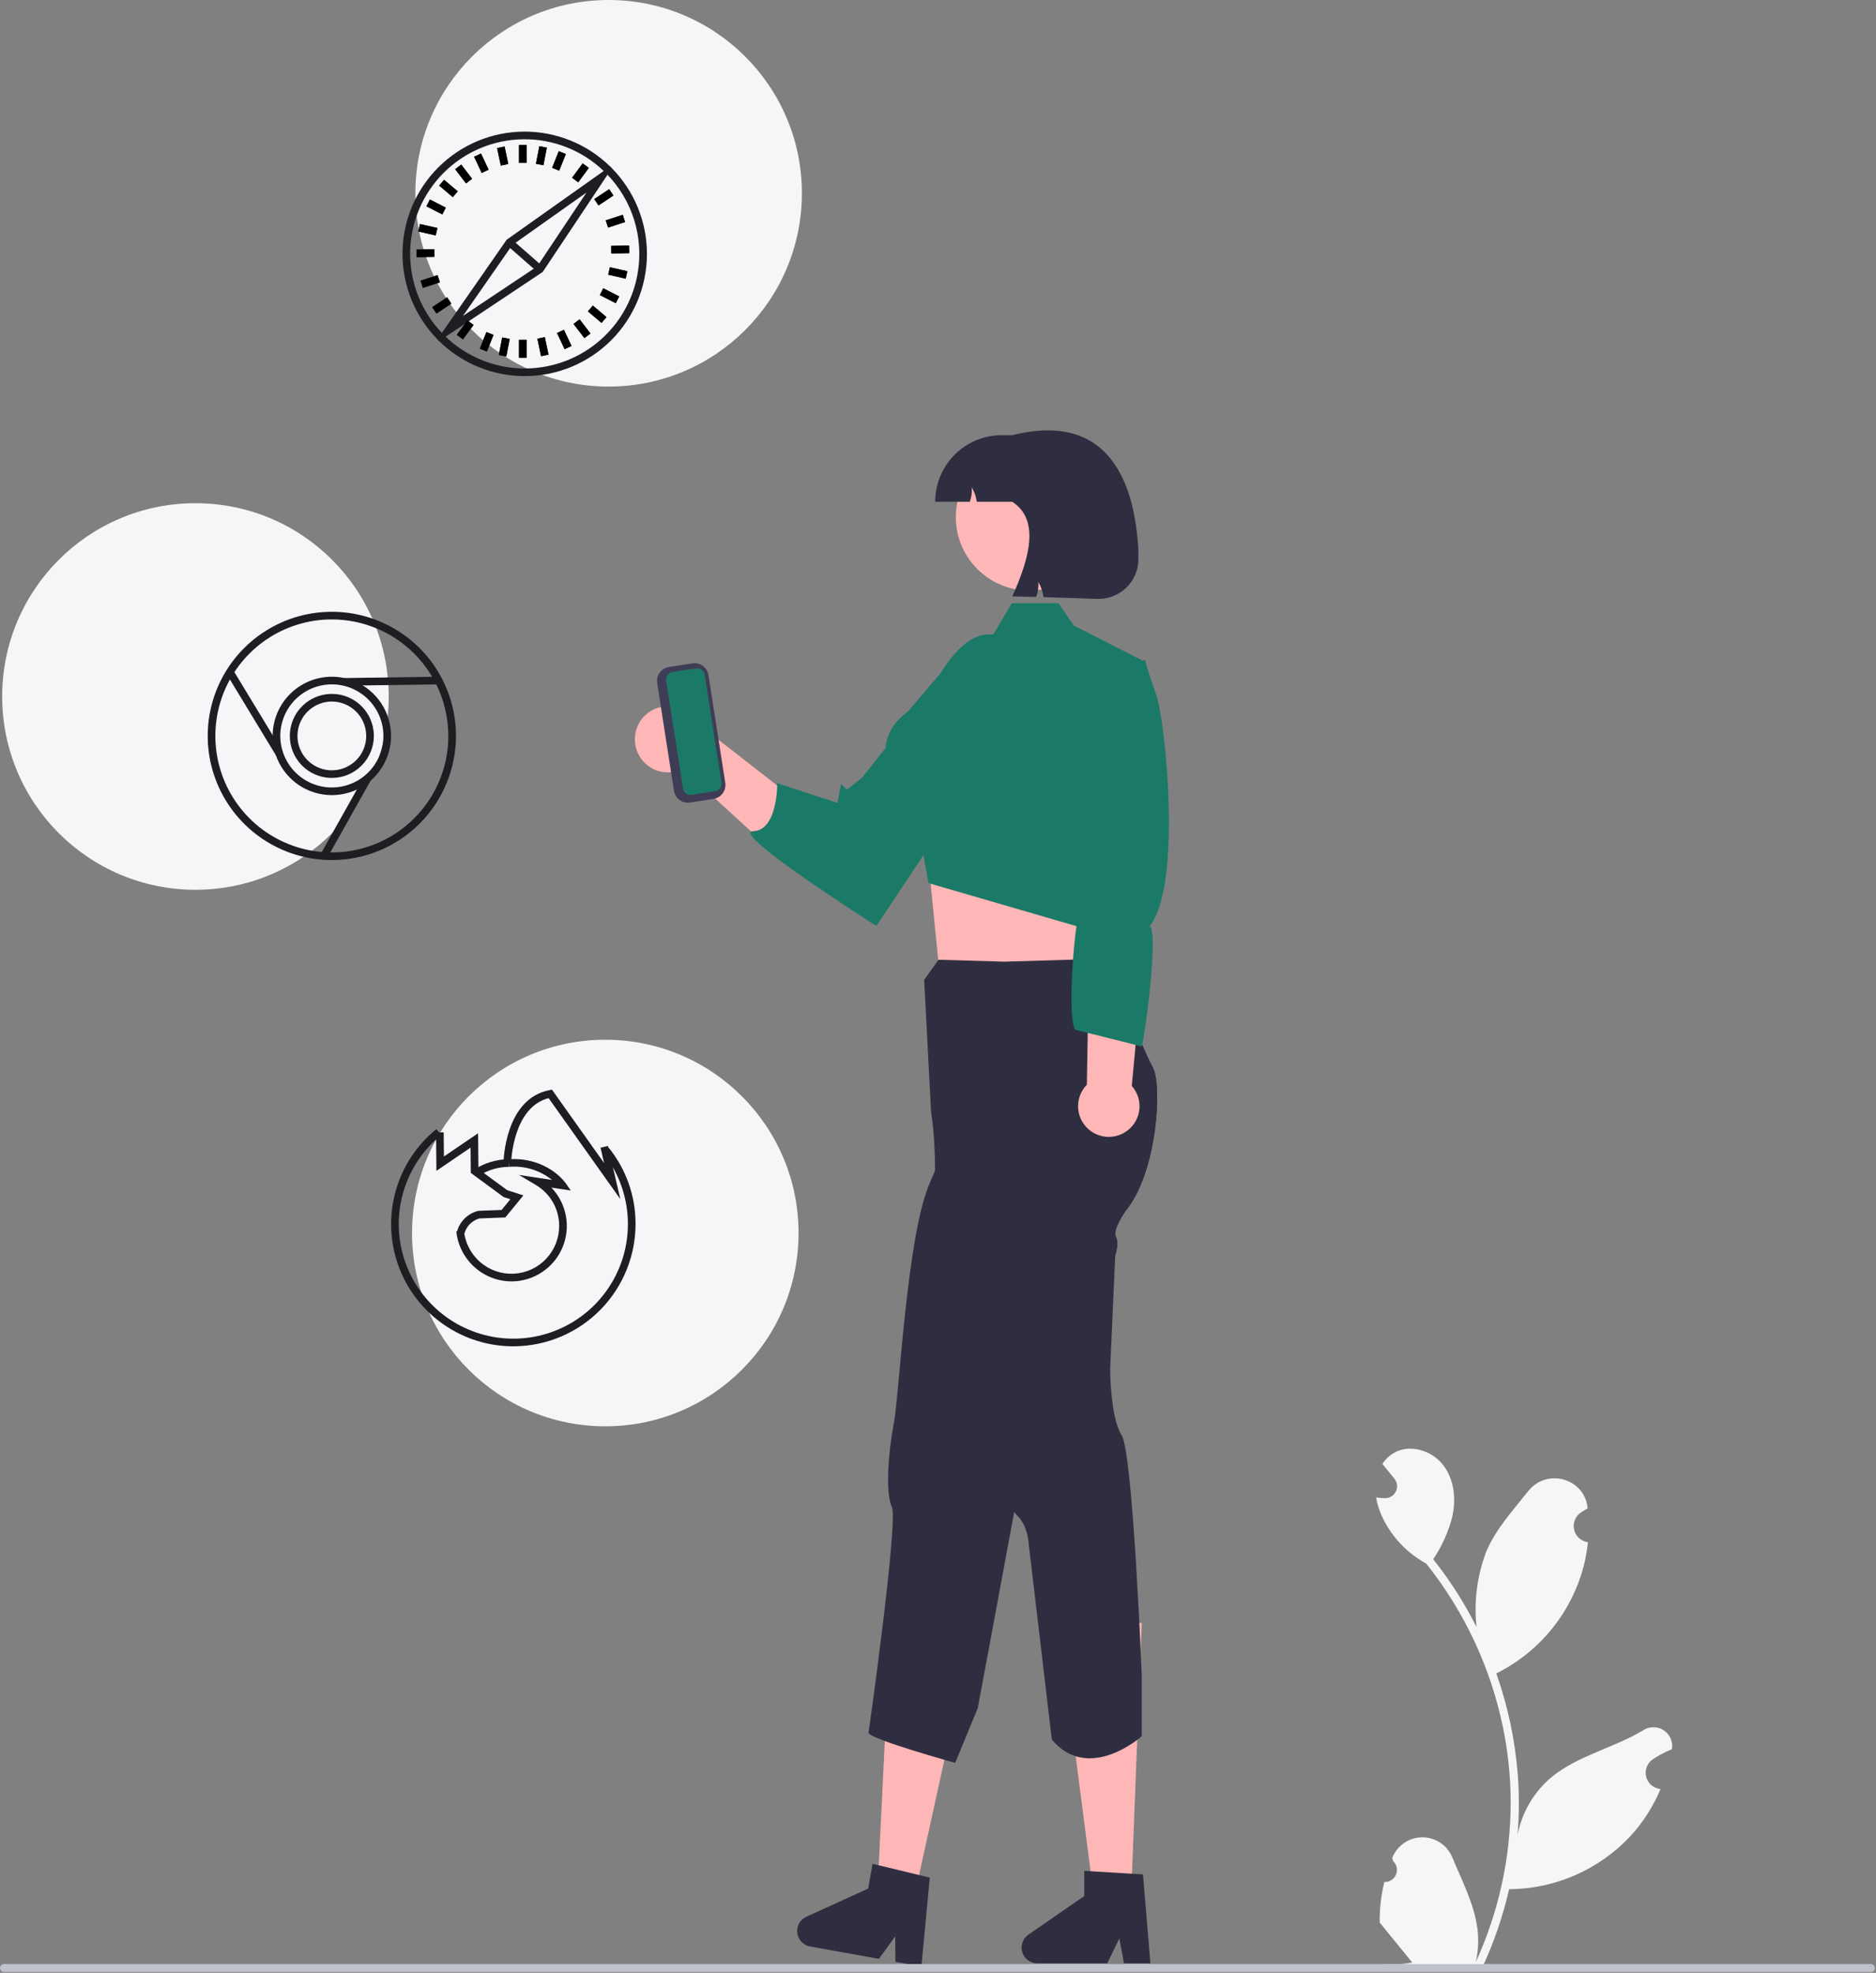 <svg width="563" height="592" viewBox="0 0 563 592" fill="none" xmlns="http://www.w3.org/2000/svg">
<rect x="0" y="0" width="563" height="592" fill="#808080" stroke="none"/>
<g clip-path="url(#clip0_6_14)">
<path d="M182.653 116C214.685 116 240.653 90.032 240.653 58C240.653 25.968 214.685 0 182.653 0C150.62 0 124.653 25.968 124.653 58C124.653 90.032 150.62 116 182.653 116Z" fill="#F5F6F7"/>
<path d="M58.653 267C90.685 267 116.653 241.033 116.653 209C116.653 176.967 90.685 151 58.653 151C26.62 151 0.653 176.967 0.653 209C0.653 241.033 26.62 267 58.653 267Z" fill="#F5F6F7"/>
<path d="M181.653 428C213.685 428 239.653 402.033 239.653 370C239.653 337.967 213.685 312 181.653 312C149.62 312 123.653 337.967 123.653 370C123.653 402.033 149.62 428 181.653 428Z" fill="#F5F6F7"/>
<path d="M415.458 564.738C416.198 564.772 416.931 564.578 417.557 564.181C418.183 563.785 418.672 563.206 418.957 562.522C419.243 561.839 419.312 561.084 419.154 560.36C418.997 559.636 418.621 558.978 418.077 558.475C417.985 558.113 417.92 557.853 417.829 557.491C417.862 557.412 417.894 557.333 417.927 557.255C418.673 555.494 419.922 553.992 421.518 552.939C423.115 551.886 424.986 551.327 426.899 551.335C428.811 551.342 430.679 551.914 432.267 552.979C433.855 554.044 435.093 555.555 435.826 557.321C438.753 564.372 442.48 571.434 443.398 578.889C443.802 582.184 443.632 585.524 442.894 588.761C449.77 573.763 453.34 557.462 453.363 540.962C453.364 536.822 453.135 532.685 452.674 528.57C452.294 525.197 451.766 521.848 451.09 518.523C447.405 500.482 439.493 483.571 428.003 469.182C422.442 466.147 417.945 461.481 415.118 455.813C414.093 453.775 413.369 451.6 412.968 449.354C413.596 449.437 414.233 449.488 414.861 449.529C415.056 449.539 415.262 449.55 415.457 449.56L415.531 449.563C416.22 449.594 416.904 449.425 417.5 449.077C418.095 448.728 418.577 448.215 418.888 447.599C419.199 446.982 419.324 446.289 419.25 445.603C419.176 444.917 418.906 444.267 418.471 443.731C418.2 443.398 417.929 443.065 417.658 442.732C417.246 442.217 416.825 441.713 416.414 441.199C416.366 441.151 416.321 441.099 416.28 441.045C415.807 440.459 415.334 439.883 414.861 439.297C415.724 437.957 416.886 436.834 418.254 436.016C422.995 433.24 429.536 435.163 432.96 439.451C436.395 443.739 437.043 449.755 435.85 455.113C434.677 459.672 432.736 463.998 430.111 467.906C430.369 468.235 430.636 468.554 430.893 468.883C435.593 474.927 439.689 481.416 443.123 488.258C442.288 480.593 443.284 472.839 446.031 465.634C448.814 458.919 454.031 453.264 458.626 447.459C464.144 440.486 475.461 443.529 476.433 452.368C476.442 452.454 476.451 452.539 476.46 452.625C475.778 453.01 475.11 453.418 474.456 453.85C473.635 454.399 472.999 455.183 472.631 456.099C472.263 457.016 472.181 458.022 472.394 458.986C472.608 459.95 473.108 460.827 473.828 461.502C474.549 462.177 475.457 462.619 476.432 462.769L476.532 462.785C476.289 465.244 475.86 467.682 475.247 470.076C473.472 476.76 470.335 483.006 466.033 488.421C461.731 493.836 456.357 498.304 450.247 501.545C449.846 501.75 449.455 501.956 449.054 502.151C452.504 511.928 454.668 522.112 455.492 532.447C455.958 538.545 455.931 544.67 455.41 550.763L455.44 550.547C456.757 543.771 460.371 537.658 465.673 533.239C473.547 526.771 484.672 524.389 493.167 519.189C494.07 518.61 495.12 518.3 496.193 518.298C497.266 518.295 498.317 518.599 499.222 519.174C500.128 519.75 500.85 520.572 501.304 521.544C501.758 522.516 501.924 523.598 501.783 524.662C501.772 524.737 501.76 524.813 501.748 524.889C500.482 525.404 499.249 525.999 498.056 526.668C497.374 527.053 496.706 527.461 496.052 527.894C495.231 528.442 494.595 529.226 494.227 530.142C493.859 531.059 493.776 532.065 493.99 533.029C494.204 533.993 494.703 534.87 495.424 535.545C496.145 536.22 497.052 536.662 498.028 536.813L498.128 536.828C498.2 536.838 498.262 536.849 498.334 536.859C496.17 542.025 493.133 546.781 489.356 550.917C484.69 555.924 479.051 559.924 472.784 562.674C466.517 565.424 459.754 566.865 452.911 566.908H452.9C451.043 574.981 448.351 582.839 444.869 590.355H416.177C416.074 590.036 415.981 589.707 415.889 589.388C418.545 589.555 421.211 589.397 423.828 588.915C421.699 586.303 419.571 583.671 417.442 581.059C417.394 581.01 417.35 580.958 417.308 580.904C416.228 579.567 415.138 578.241 414.058 576.904L414.058 576.902C414 572.804 414.471 568.716 415.457 564.738L415.458 564.738Z" fill="#F5F6F7"/>
<path d="M190.958 224.739C191.371 226.12 192.081 227.394 193.04 228.471C193.998 229.548 195.181 230.402 196.505 230.972C197.829 231.542 199.262 231.815 200.703 231.772C202.144 231.728 203.558 231.37 204.845 230.721L230.321 253.97L233.703 236.077L208.976 216.8C207.743 214.71 205.785 213.145 203.475 212.401C201.165 211.658 198.662 211.788 196.441 212.766C194.22 213.745 192.435 215.504 191.424 217.711C190.414 219.918 190.248 222.418 190.958 224.739V224.739Z" fill="#FFB6B6"/>
<path d="M279.628 206.968C279.628 206.968 288.511 186.893 299.731 190.883C310.036 194.548 311.405 193.344 305.158 214.352L263.005 277.87C263.005 277.87 218.67 249.693 226.063 249.417C233.456 249.142 233.256 235.032 233.256 235.032L251.337 240.926L252.425 235.21L254.167 236.953L258.664 233.414L279.628 206.968Z" fill="#1A7A67"/>
<path d="M330.231 254.446L328.357 271.827L329.46 294.62L281.653 289L278.231 254.446L284.275 254.505L330.231 254.446Z" fill="#FFB6B6"/>
<path d="M339.417 570.02H328.379L317.653 487H342.653L339.417 570.02Z" fill="#FFB6B6"/>
<path d="M342.653 503.02V521C342.653 521 326.753 535.23 315.653 522L308.733 463.38C308.733 463.38 308.563 457.89 305.133 454.63C304.84 454.351 304.584 454.035 304.373 453.69C301.893 449.86 302.903 441.94 302.903 441.94C302.903 441.94 298.083 439.34 296.563 430.94C295.043 422.54 290.043 404.19 290.043 404.19C290.043 404.19 279.713 377.1 280.433 359.95C280.563 356.78 280.613 353.89 280.613 351.29C280.583 339.81 279.433 333.88 279.433 333.88L277.343 294.04L281.653 288L301.363 288.58L302.703 288.54L303.193 288.53L323.433 287.92L334.863 294.64C334.863 294.64 335.883 297.18 337.323 300.69C340.013 307.2 344.153 317.05 345.983 320.36C348.803 325.46 347.403 351.7 337.803 363.36C337.803 363.36 333.813 369.03 334.863 371.08C335.813 372.94 334.903 376.09 334.723 376.65V376.66C334.703 376.71 334.693 376.74 334.693 376.74L333.163 410.74C333.163 410.74 333.163 425.31 336.593 430.63C340.023 435.95 342.653 503.02 342.653 503.02Z" fill="#2F2E41"/>
<path d="M345.243 589.144H337.327L335.914 581.671L332.296 589.144H311.302C310.296 589.144 309.316 588.822 308.505 588.226C307.694 587.63 307.096 586.79 306.796 585.829C306.497 584.868 306.512 583.837 306.84 582.886C307.169 581.934 307.792 581.113 308.62 580.541L325.385 568.963V561.407L343.019 562.46L345.243 589.144Z" fill="#2F2E41"/>
<path d="M274.158 570.237L263.293 568.29L267.384 484.68L291.992 489.091L274.158 570.237Z" fill="#FFB6B6"/>
<path d="M337.803 363.36C337.803 363.36 333.813 369.03 334.863 371.08C335.813 372.94 334.903 376.09 334.723 376.65V376.66C333.621 377.531 332.454 378.316 331.233 379.01C331.233 379.01 325.453 382.85 325.693 385.14C325.923 387.43 323.473 390.35 323.473 390.35L309.703 421.47C309.703 421.47 304.403 435.05 305.673 441.25C306.063 443.15 305.433 447.94 304.373 453.69C302.003 466.71 293.423 512.6 293.423 512.6L286.653 529C286.653 529 261.323 521.97 260.653 520C260.653 520 269.653 456.46 267.643 452.18C265.633 447.9 266.623 435.37 268.263 427C269.893 418.62 272.123 370.71 279.023 355C279.583 353.72 280.113 352.48 280.613 351.29C286.183 337.88 287.563 330.34 287.563 330.34L300.083 292.47L301.363 288.58L301.653 290L303.193 288.53L325.713 296.55L337.323 300.69C340.013 307.2 344.153 317.05 345.983 320.36C348.803 325.46 347.403 351.7 337.803 363.36Z" fill="#2F2E41"/>
<path d="M275.827 562.652L263.704 559.729L261.864 559.286L260.536 566.723L241.987 575.164C241.07 575.579 240.31 576.277 239.819 577.156C239.327 578.034 239.13 579.046 239.256 580.045C239.382 581.044 239.824 581.976 240.518 582.704C241.212 583.433 242.122 583.921 243.113 584.095L263.769 587.805L268.653 581.085L268.724 588.695L276.519 590.085L279.037 563.427L275.827 562.652Z" fill="#2F2E41"/>
<path d="M561.485 591.739H1.191C0.876 591.738 0.574 591.613 0.351 591.389C0.128 591.166 0.003 590.864 0.003 590.549C0.003 590.233 0.128 589.931 0.351 589.708C0.574 589.485 0.876 589.359 1.191 589.358H561.485C561.8 589.359 562.102 589.485 562.324 589.708C562.547 589.931 562.672 590.233 562.672 590.549C562.672 590.864 562.547 591.166 562.324 591.389C562.102 591.613 561.8 591.738 561.485 591.739V591.739Z" fill="#BEC3C9"/>
<path d="M308.891 177.21C321.068 177.21 330.939 167.339 330.939 155.163C330.939 142.986 321.068 133.115 308.891 133.115C296.715 133.115 286.843 142.986 286.843 155.163C286.843 167.339 296.715 177.21 308.891 177.21Z" fill="#FFB7B7"/>
<path d="M286.273 197.321L298.27 190.123L303.653 181H317.653L322.262 187.724L343.468 198.522L343.256 231.51L333.653 281L278.653 265L275.278 246.458C275.278 246.458 255.683 225.512 272.478 213.516L286.273 197.321Z" fill="#1A7A67"/>
<path d="M337.624 339.751C338.764 339.049 339.736 338.106 340.472 336.987C341.208 335.869 341.69 334.603 341.883 333.278C342.077 331.953 341.978 330.602 341.593 329.32C341.208 328.038 340.546 326.856 339.655 325.857L347.391 242.81L327.535 244.344L326.175 325.494C324.596 327.102 323.662 329.234 323.55 331.485C323.438 333.737 324.155 335.951 325.567 337.708C326.978 339.466 328.985 340.644 331.207 341.021C333.43 341.397 335.713 340.946 337.624 339.751H337.624Z" fill="#FFB6B6"/>
<path d="M343.653 198C343.653 198 343.653 199 346.965 208.388C349.803 216.429 354.825 265.834 345.026 277.891C347.758 279.575 343.65 310.794 342.653 314L322.653 309C319.955 304.363 322.827 271.815 324.788 271.043L324.672 256.223L319.554 207.372L339.264 199.298L343.653 198Z" fill="#1A7A67"/>
<path d="M202.267 237.302L197.223 204.973C197.052 203.867 197.326 202.738 197.986 201.834C198.646 200.929 199.638 200.324 200.744 200.15L207.79 199.051C208.896 198.88 210.025 199.154 210.929 199.814C211.834 200.474 212.439 201.466 212.613 202.572L217.657 234.901C217.828 236.007 217.554 237.136 216.894 238.041C216.234 238.945 215.242 239.55 214.136 239.724L207.09 240.823C205.984 240.995 204.855 240.72 203.951 240.06C203.046 239.4 202.441 238.408 202.267 237.302Z" fill="#3F3D56"/>
<path d="M201.826 201.67C201.23 201.764 200.695 202.09 200.34 202.578C199.984 203.065 199.836 203.673 199.928 204.269L204.973 236.599C205.066 237.195 205.393 237.729 205.88 238.085C206.367 238.44 206.975 238.588 207.572 238.496L214.618 237.397C215.213 237.303 215.748 236.977 216.104 236.489C216.459 236.002 216.607 235.394 216.515 234.798L211.471 202.468C211.377 201.873 211.051 201.338 210.564 200.982C210.076 200.627 209.468 200.479 208.872 200.571L201.826 201.67Z" fill="#1A7A67"/>
<path d="M341.653 165.291V167.762C341.653 169.357 341.334 170.936 340.715 172.406C340.095 173.876 339.188 175.206 338.046 176.32C336.904 177.433 335.551 178.307 334.066 178.889C332.581 179.471 330.994 179.75 329.4 179.71L313.161 179.194C312.971 177.587 312.44 176.038 311.605 174.651C311.717 176.176 311.502 177.707 310.974 179.142L303.791 178.963C309.486 166.412 311.707 155.743 303.791 150.567H293.147C292.934 149.041 292.415 147.575 291.622 146.254C291.734 147.716 291.541 149.184 291.054 150.567H280.653C280.654 145.267 282.76 140.185 286.507 136.438C290.254 132.691 295.336 130.585 300.635 130.584H303.791C327.581 124.599 340.138 137.388 341.653 165.291Z" fill="#2F2E41"/>
<path d="M99.589 233.442C97.095 233.442 94.657 232.703 92.584 231.317C90.511 229.932 88.894 227.963 87.94 225.659C86.986 223.355 86.736 220.82 87.223 218.374C87.709 215.928 88.91 213.681 90.673 211.918C92.437 210.155 94.683 208.954 97.129 208.467C99.575 207.981 102.11 208.231 104.414 209.185C106.718 210.139 108.687 211.755 110.073 213.829C111.458 215.902 112.197 218.34 112.197 220.834C112.194 224.176 110.864 227.381 108.5 229.745C106.137 232.109 102.932 233.438 99.589 233.442ZM99.589 210.518C97.549 210.518 95.554 211.123 93.858 212.256C92.161 213.39 90.839 215.001 90.058 216.886C89.277 218.771 89.073 220.845 89.471 222.846C89.869 224.847 90.852 226.685 92.294 228.128C93.737 229.571 95.575 230.553 97.576 230.951C99.578 231.349 101.652 231.145 103.537 230.364C105.422 229.584 107.033 228.261 108.166 226.565C109.3 224.868 109.905 222.874 109.905 220.834C109.902 218.099 108.814 215.477 106.88 213.543C104.946 211.609 102.324 210.521 99.589 210.518V210.518Z" fill="#1C1E21"/>
<path d="M99.589 238.6C96.075 238.6 92.64 237.558 89.718 235.606C86.797 233.654 84.52 230.879 83.175 227.633C81.83 224.386 81.478 220.814 82.164 217.368C82.849 213.921 84.541 210.755 87.026 208.271C89.511 205.786 92.677 204.094 96.123 203.408C99.569 202.723 103.142 203.075 106.388 204.419C109.634 205.764 112.409 208.041 114.361 210.963C116.313 213.885 117.355 217.32 117.355 220.834C117.35 225.544 115.477 230.06 112.146 233.391C108.815 236.721 104.299 238.595 99.589 238.6ZM99.589 205.36C96.528 205.36 93.537 206.267 90.992 207.967C88.447 209.668 86.464 212.084 85.293 214.912C84.122 217.739 83.815 220.851 84.412 223.852C85.009 226.854 86.483 229.611 88.647 231.775C90.811 233.939 93.568 235.413 96.57 236.01C99.572 236.607 102.683 236.301 105.511 235.13C108.338 233.959 110.755 231.975 112.455 229.431C114.155 226.886 115.063 223.894 115.063 220.834C115.058 216.731 113.427 212.798 110.526 209.897C107.625 206.996 103.692 205.364 99.589 205.36V205.36Z" fill="#1C1E21"/>
<path d="M99.589 258.086C92.221 258.086 85.019 255.901 78.893 251.808C72.766 247.715 67.992 241.896 65.172 235.09C62.353 228.283 61.615 220.792 63.052 213.566C64.49 206.34 68.038 199.702 73.248 194.492C78.457 189.282 85.095 185.734 92.321 184.297C99.548 182.86 107.038 183.597 113.845 186.417C120.652 189.236 126.47 194.011 130.563 200.137C134.656 206.263 136.841 213.466 136.841 220.834C136.83 230.71 132.902 240.179 125.918 247.163C118.934 254.146 109.465 258.075 99.589 258.086ZM99.589 185.874C92.675 185.874 85.915 187.924 80.166 191.766C74.417 195.607 69.936 201.067 67.29 207.455C64.644 213.843 63.952 220.872 65.301 227.654C66.65 234.436 69.979 240.665 74.869 245.554C79.758 250.443 85.987 253.773 92.769 255.122C99.55 256.471 106.579 255.778 112.968 253.132C119.356 250.486 124.816 246.005 128.657 240.256C132.499 234.507 134.549 227.748 134.549 220.834C134.538 211.565 130.852 202.679 124.298 196.125C117.744 189.571 108.858 185.884 99.589 185.874V185.874Z" fill="#1C1E21"/>
<path d="M69.966 201.072L68.006 202.261L82.862 226.755L84.822 225.566L69.966 201.072Z" fill="#1C1E21"/>
<path d="M109.316 232.969L96.17 256.378L98.169 257.501L111.315 234.092L109.316 232.969Z" fill="#1C1E21"/>
<path d="M131.634 203.064L103.194 203.467L103.226 205.76L131.666 205.357L131.634 203.064Z" fill="#1C1E21"/>
<path d="M143.685 352.817L142.454 350.883C145.524 348.93 149.08 347.878 152.718 347.847L152.74 350.139C149.531 350.167 146.393 351.094 143.685 352.817V352.817Z" fill="#1C1E21"/>
<path d="M154.404 403.998C146.794 404.071 139.349 401.775 133.102 397.428C126.855 393.081 122.115 386.899 119.538 379.737C116.962 372.576 116.677 364.791 118.722 357.46C120.768 350.13 125.043 343.617 130.955 338.825L132.4 340.605C127.125 344.88 123.234 350.622 121.218 357.105C119.201 363.588 119.149 370.524 121.068 377.036C122.987 383.549 126.791 389.348 132.001 393.703C137.211 398.057 143.593 400.771 150.343 401.503C157.093 402.236 163.909 400.954 169.931 397.818C175.954 394.683 180.913 389.835 184.184 383.885C187.456 377.935 188.892 371.15 188.313 364.385C187.734 357.62 185.165 351.178 180.931 345.871L182.721 344.44C187.857 350.83 190.68 358.77 190.729 366.968C190.812 376.693 187.034 386.053 180.224 392.995C173.414 399.937 164.128 403.894 154.404 403.998V403.998Z" fill="#1C1E21"/>
<path d="M139.358 370.166L137.159 369.517C137.578 368.026 138.383 366.672 139.493 365.59C140.603 364.509 141.978 363.739 143.479 363.359L143.664 363.337L150.534 363.072L153.167 359.86L151.142 359.207L141.295 351.968L141.222 344.368L130.973 351.344L130.862 339.803L133.154 339.781L133.224 347.038L143.474 340.062L143.577 350.8L152.2 357.139L157.074 358.713L151.652 365.322L143.862 365.623C142.785 365.931 141.806 366.511 141.017 367.306C140.228 368.102 139.657 369.086 139.358 370.166V370.166Z" fill="#1C1E21"/>
<path d="M186.164 359.833L164.645 329.525C153.8 332.294 153.395 348.846 153.392 349.017L151.101 348.978C151.114 348.191 151.576 329.675 164.924 327.115L165.647 326.976L181.298 349.02L180.223 344.392L182.456 343.874L186.164 359.833Z" fill="#1C1E21"/>
<path d="M153.644 384.519C149.496 384.536 145.489 383.01 142.403 380.239C139.316 377.467 137.37 373.647 136.943 369.521L139.224 369.3C139.585 372.973 141.349 376.365 144.149 378.769C146.949 381.174 150.568 382.405 154.254 382.206C157.939 382.008 161.405 380.396 163.931 377.705C166.457 375.014 167.847 371.452 167.811 367.762C167.797 365.296 167.143 362.876 165.912 360.74C164.681 358.603 162.917 356.822 160.791 355.573L155.749 352.577L165.664 354.076C162.039 351.16 157.431 349.75 152.795 350.138L152.664 347.848C164.161 347.187 169.559 354.74 169.783 355.062L171.303 357.247L165.465 356.365C167.714 358.706 169.23 361.654 169.824 364.846C170.418 368.037 170.064 371.333 168.808 374.327C167.551 377.32 165.445 379.881 162.751 381.692C160.056 383.503 156.89 384.486 153.644 384.519V384.519Z" fill="#1C1E21"/>
<path d="M183.63 50.481C183.447 50.297 183.275 50.125 183.092 49.942C176.187 43.192 166.898 39.437 157.242 39.495C147.586 39.552 138.343 43.416 131.519 50.247C124.695 57.079 120.841 66.327 120.794 75.983C120.748 85.639 124.513 94.923 131.271 101.82C131.431 101.992 131.603 102.164 131.775 102.336C138.671 109.117 147.967 112.899 157.639 112.858C167.31 112.817 176.574 108.957 183.413 102.118C190.251 95.279 194.111 86.016 194.152 76.344C194.193 66.673 190.411 57.377 183.63 50.481ZM157.473 110.566C148.626 110.574 140.118 107.157 133.735 101.029C133.345 100.663 132.967 100.284 132.612 99.895C126.407 93.406 122.989 84.746 123.089 75.769C123.188 66.792 126.798 58.211 133.144 51.861C139.491 45.512 148.071 41.898 157.048 41.794C166.025 41.691 174.686 45.105 181.177 51.306C181.567 51.673 181.945 52.051 182.312 52.441C186.971 57.304 190.099 63.43 191.305 70.056C192.511 76.682 191.743 83.516 189.096 89.71C186.45 95.903 182.041 101.182 176.419 104.89C170.797 108.598 164.208 110.572 157.473 110.566V110.566Z" fill="#1C1E21"/>
<path d="M183.092 49.942L181.177 51.306L153.141 71.17L152.063 71.927L132.612 99.895L131.271 101.82C131.431 101.992 131.603 102.164 131.775 102.336L133.735 101.029L161.772 82.335L162.884 81.589L182.312 52.441L183.63 50.481C183.447 50.297 183.275 50.126 183.092 49.942ZM161.829 79.045L161.233 79.939L160.178 80.638L138.939 94.794L153.095 74.448L153.714 73.554L154.734 72.832L176.008 57.771L161.829 79.045Z" fill="#1C1E21"/>
<path d="M153.642 71.875L152.132 73.601L161.302 81.624L162.812 79.899L153.642 71.875Z" fill="#1C1E21"/>
<path d="M158.046 43.512H155.754V48.882H158.046V43.512Z" fill="#1C1E21"/>
<path d="M158.046 101.969H155.754V107.34H158.046V101.969Z" fill="#1C1E21"/>
<path d="M158.046 43.512H155.754V48.882H158.046V43.512Z" fill="black"/>
<path d="M158.046 101.969H155.754V107.34H158.046V101.969Z" fill="black"/>
<path d="M167.687 45.368L165.694 50.355L167.823 51.206L169.816 46.219L167.687 45.368Z" fill="#1C1E21"/>
<path d="M145.977 99.645L143.985 104.632L146.114 105.483L148.106 100.496L145.977 99.645Z" fill="#1C1E21"/>
<path d="M167.687 45.368L165.694 50.355L167.823 51.206L169.816 46.219L167.687 45.368Z" fill="black"/>
<path d="M145.977 99.645L143.985 104.632L146.114 105.483L148.106 100.496L145.977 99.645Z" fill="black"/>
<path d="M174.862 49.022L171.685 53.351L173.533 54.707L176.71 50.378L174.862 49.022Z" fill="#1C1E21"/>
<path d="M140.268 96.144L137.09 100.473L138.938 101.83L142.116 97.501L140.268 96.144Z" fill="#1C1E21"/>
<path d="M174.862 49.022L171.685 53.351L173.533 54.707L176.71 50.378L174.862 49.022Z" fill="black"/>
<path d="M140.268 96.144L137.09 100.473L138.938 101.83L142.116 97.501L140.268 96.144Z" fill="black"/>
<path d="M182.816 56.766L178.348 59.745L179.62 61.653L184.088 58.674L182.816 56.766Z" fill="#1C1E21"/>
<path d="M134.181 89.199L129.713 92.177L130.984 94.085L135.452 91.106L134.181 89.199Z" fill="#1C1E21"/>
<path d="M182.816 56.766L178.348 59.745L179.62 61.653L184.088 58.674L182.816 56.766Z" fill="black"/>
<path d="M134.181 89.199L129.713 92.177L130.984 94.085L135.452 91.106L134.181 89.199Z" fill="black"/>
<path d="M186.891 64.453L181.784 66.116L182.494 68.296L187.6 66.633L186.891 64.453Z" fill="#1C1E21"/>
<path d="M131.308 82.555L126.202 84.218L126.911 86.397L132.018 84.734L131.308 82.555Z" fill="#1C1E21"/>
<path d="M186.891 64.453L181.784 66.116L182.494 68.296L187.6 66.633L186.891 64.453Z" fill="black"/>
<path d="M131.308 82.555L126.202 84.218L126.911 86.397L132.018 84.734L131.308 82.555Z" fill="black"/>
<path d="M188.786 73.673L183.417 73.775L183.461 76.067L188.83 75.965L188.786 73.673Z" fill="#1C1E21"/>
<path d="M130.34 74.784L124.971 74.886L125.014 77.178L130.383 77.076L130.34 74.784Z" fill="#1C1E21"/>
<path d="M188.786 73.673L183.417 73.775L183.461 76.067L188.83 75.965L188.786 73.673Z" fill="black"/>
<path d="M130.34 74.784L124.971 74.886L125.014 77.178L130.383 77.076L130.34 74.784Z" fill="black"/>
<path d="M183.037 80.197L182.529 82.432L187.765 83.623L188.273 81.388L183.037 80.197Z" fill="#1C1E21"/>
<path d="M126.036 67.228L125.527 69.464L130.764 70.655L131.272 68.419L126.036 67.228Z" fill="#1C1E21"/>
<path d="M183.037 80.197L182.529 82.432L187.765 83.623L188.273 81.388L183.037 80.197Z" fill="black"/>
<path d="M126.036 67.228L125.527 69.464L130.764 70.655L131.272 68.419L126.036 67.228Z" fill="black"/>
<path d="M181.05 86.501L180.005 88.542L184.786 90.989L185.83 88.948L181.05 86.501Z" fill="#1C1E21"/>
<path d="M129.015 59.862L127.97 61.903L132.751 64.35L133.795 62.309L129.015 59.862Z" fill="#1C1E21"/>
<path d="M181.05 86.501L180.005 88.542L184.786 90.989L185.83 88.948L181.05 86.501Z" fill="black"/>
<path d="M129.015 59.862L127.97 61.903L132.751 64.35L133.795 62.309L129.015 59.862Z" fill="black"/>
<path d="M177.911 91.687L176.431 93.438L180.532 96.905L182.012 95.154L177.911 91.687Z" fill="#1C1E21"/>
<path d="M133.268 53.947L131.788 55.697L135.89 59.164L137.37 57.414L133.268 53.947Z" fill="#1C1E21"/>
<path d="M177.911 91.687L176.431 93.438L180.532 96.905L182.012 95.154L177.911 91.687Z" fill="black"/>
<path d="M133.268 53.947L131.788 55.697L135.89 59.164L137.37 57.414L133.268 53.947Z" fill="black"/>
<path d="M173.941 95.809L172.12 97.202L175.383 101.467L177.204 100.074L173.941 95.809Z" fill="#1C1E21"/>
<path d="M138.417 49.384L136.596 50.777L139.859 55.042L141.68 53.649L138.417 49.384Z" fill="#1C1E21"/>
<path d="M173.941 95.809L172.12 97.202L175.383 101.467L177.204 100.074L173.941 95.809Z" fill="black"/>
<path d="M138.417 49.384L136.596 50.777L139.859 55.042L141.68 53.649L138.417 49.384Z" fill="black"/>
<path d="M169.238 98.956L167.164 99.931L169.45 104.791L171.524 103.815L169.238 98.956Z" fill="#1C1E21"/>
<path d="M144.351 46.061L142.276 47.037L144.563 51.896L146.637 50.92L144.351 46.061Z" fill="#1C1E21"/>
<path d="M169.238 98.956L167.164 99.931L169.45 104.791L171.524 103.815L169.238 98.956Z" fill="black"/>
<path d="M144.351 46.061L142.276 47.037L144.563 51.896L146.637 50.92L144.351 46.061Z" fill="black"/>
<path d="M163.506 101.16L161.263 101.634L162.372 106.888L164.615 106.414L163.506 101.16Z" fill="#1C1E21"/>
<path d="M151.428 43.963L149.185 44.437L150.294 49.691L152.538 49.218L151.428 43.963Z" fill="#1C1E21"/>
<path d="M163.506 101.16L161.263 101.634L162.372 106.888L164.615 106.414L163.506 101.16Z" fill="black"/>
<path d="M151.428 43.963L149.185 44.437L150.294 49.691L152.538 49.218L151.428 43.963Z" fill="black"/>
<path d="M150.715 101.264L149.692 106.536L151.942 106.972L152.965 101.701L150.715 101.264Z" fill="#1C1E21"/>
<path d="M161.859 43.879L160.836 49.151L163.086 49.587L164.109 44.315L161.859 43.879Z" fill="#1C1E21"/>
<path d="M150.715 101.264L149.692 106.536L151.942 106.972L152.965 101.701L150.715 101.264Z" fill="black"/>
<path d="M161.859 43.879L160.836 49.151L163.086 49.587L164.109 44.315L161.859 43.879Z" fill="black"/>
</g>
<defs>
<clipPath id="clip0_6_14">
<rect width="562.675" height="591.739" fill="white"/>
</clipPath>
</defs>
</svg>
